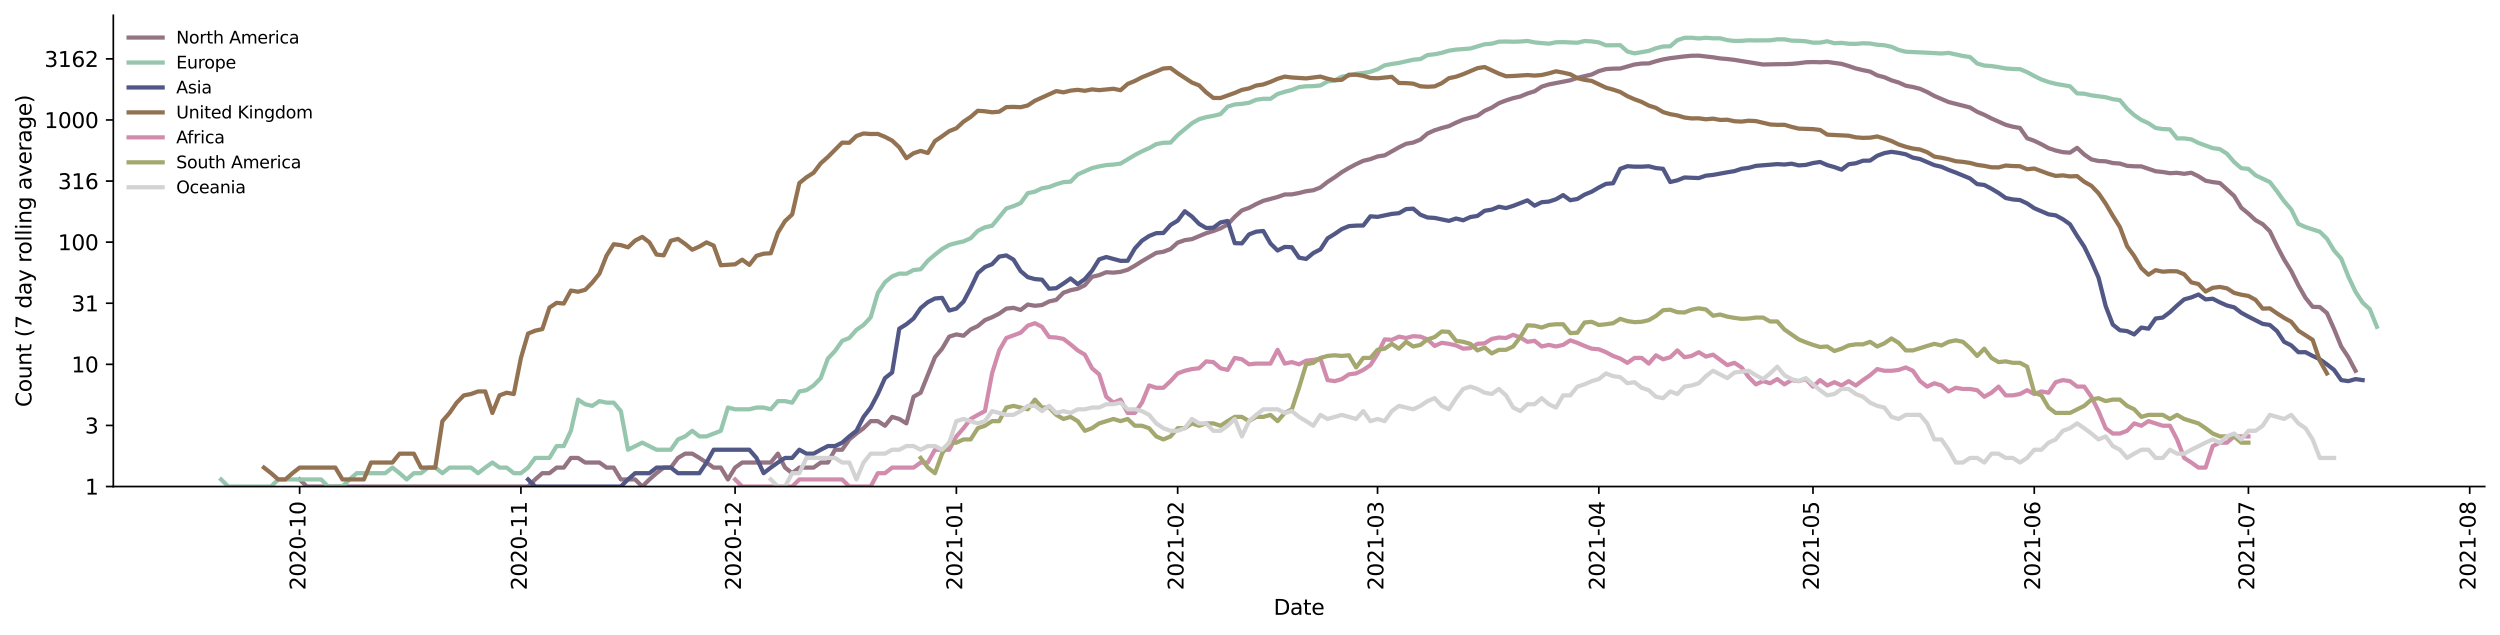 <?xml version="1.0" encoding="utf-8" standalone="no"?>
<!DOCTYPE svg PUBLIC "-//W3C//DTD SVG 1.1//EN"
  "http://www.w3.org/Graphics/SVG/1.1/DTD/svg11.dtd">
<svg height="298.621pt" version="1.1" viewBox="0 0 1176.528 298.621" width="1176.528pt" xmlns="http://www.w3.org/2000/svg" xmlns:xlink="http://www.w3.org/1999/xlink">
 <defs>
  <style type="text/css">*{stroke-linecap:butt;stroke-linejoin:round;}</style>
 </defs>
 <g id="figure_1">
  <g id="patch_1">
   <path d="M 0 298.621 
L 1176.528 298.621 
L 1176.528 0 
L 0 0 
z
" style="fill:#ffffff;"/>
  </g>
  <g id="axes_1">
   <g id="patch_2">
    <path d="M 53.328 228.96 
L 1169.328 228.96 
L 1169.328 7.2 
L 53.328 7.2 
z
" style="fill:#ffffff;"/>
   </g>
   <g id="matplotlib.axis_1">
    <g id="xtick_1">
     <g id="line2d_1">
      <defs>
       <path d="M 0 0 
L 0 3.5 
" id="m194eb58d47" style="stroke:#000000;stroke-width:0.8;"/>
      </defs>
      <g>
       <use style="stroke:#000000;stroke-width:0.8;" x="141.009" xlink:href="#m194eb58d47" y="228.96"/>
      </g>
     </g>
     <g id="text_1">
      <!-- 2020-10 -->
      <g transform="translate(143.768 277.743)rotate(-90)scale(0.1 -0.1)">
       <defs>
        <path d="M 1228 531 
L 3431 531 
L 3431 0 
L 469 0 
L 469 531 
Q 828 903 1448 1529 
Q 2069 2156 2228 2338 
Q 2531 2678 2651 2914 
Q 2772 3150 2772 3378 
Q 2772 3750 2511 3984 
Q 2250 4219 1831 4219 
Q 1534 4219 1204 4116 
Q 875 4013 500 3803 
L 500 4441 
Q 881 4594 1212 4672 
Q 1544 4750 1819 4750 
Q 2544 4750 2975 4387 
Q 3406 4025 3406 3419 
Q 3406 3131 3298 2873 
Q 3191 2616 2906 2266 
Q 2828 2175 2409 1742 
Q 1991 1309 1228 531 
z
" id="DejaVuSans-32" transform="scale(0.016)"/>
        <path d="M 2034 4250 
Q 1547 4250 1301 3770 
Q 1056 3291 1056 2328 
Q 1056 1369 1301 889 
Q 1547 409 2034 409 
Q 2525 409 2770 889 
Q 3016 1369 3016 2328 
Q 3016 3291 2770 3770 
Q 2525 4250 2034 4250 
z
M 2034 4750 
Q 2819 4750 3233 4129 
Q 3647 3509 3647 2328 
Q 3647 1150 3233 529 
Q 2819 -91 2034 -91 
Q 1250 -91 836 529 
Q 422 1150 422 2328 
Q 422 3509 836 4129 
Q 1250 4750 2034 4750 
z
" id="DejaVuSans-30" transform="scale(0.016)"/>
        <path d="M 313 2009 
L 1997 2009 
L 1997 1497 
L 313 1497 
L 313 2009 
z
" id="DejaVuSans-2d" transform="scale(0.016)"/>
        <path d="M 794 531 
L 1825 531 
L 1825 4091 
L 703 3866 
L 703 4441 
L 1819 4666 
L 2450 4666 
L 2450 531 
L 3481 531 
L 3481 0 
L 794 0 
L 794 531 
z
" id="DejaVuSans-31" transform="scale(0.016)"/>
       </defs>
       <use xlink:href="#DejaVuSans-32"/>
       <use x="63.623" xlink:href="#DejaVuSans-30"/>
       <use x="127.246" xlink:href="#DejaVuSans-32"/>
       <use x="190.869" xlink:href="#DejaVuSans-30"/>
       <use x="254.492" xlink:href="#DejaVuSans-2d"/>
       <use x="290.576" xlink:href="#DejaVuSans-31"/>
       <use x="354.199" xlink:href="#DejaVuSans-30"/>
      </g>
     </g>
    </g>
    <g id="xtick_2">
     <g id="line2d_2">
      <g>
       <use style="stroke:#000000;stroke-width:0.8;" x="245.151" xlink:href="#m194eb58d47" y="228.96"/>
      </g>
     </g>
     <g id="text_2">
      <!-- 2020-11 -->
      <g transform="translate(247.91 277.743)rotate(-90)scale(0.1 -0.1)">
       <use xlink:href="#DejaVuSans-32"/>
       <use x="63.623" xlink:href="#DejaVuSans-30"/>
       <use x="127.246" xlink:href="#DejaVuSans-32"/>
       <use x="190.869" xlink:href="#DejaVuSans-30"/>
       <use x="254.492" xlink:href="#DejaVuSans-2d"/>
       <use x="290.576" xlink:href="#DejaVuSans-31"/>
       <use x="354.199" xlink:href="#DejaVuSans-31"/>
      </g>
     </g>
    </g>
    <g id="xtick_3">
     <g id="line2d_3">
      <g>
       <use style="stroke:#000000;stroke-width:0.8;" x="345.934" xlink:href="#m194eb58d47" y="228.96"/>
      </g>
     </g>
     <g id="text_3">
      <!-- 2020-12 -->
      <g transform="translate(348.693 277.743)rotate(-90)scale(0.1 -0.1)">
       <use xlink:href="#DejaVuSans-32"/>
       <use x="63.623" xlink:href="#DejaVuSans-30"/>
       <use x="127.246" xlink:href="#DejaVuSans-32"/>
       <use x="190.869" xlink:href="#DejaVuSans-30"/>
       <use x="254.492" xlink:href="#DejaVuSans-2d"/>
       <use x="290.576" xlink:href="#DejaVuSans-31"/>
       <use x="354.199" xlink:href="#DejaVuSans-32"/>
      </g>
     </g>
    </g>
    <g id="xtick_4">
     <g id="line2d_4">
      <g>
       <use style="stroke:#000000;stroke-width:0.8;" x="450.076" xlink:href="#m194eb58d47" y="228.96"/>
      </g>
     </g>
     <g id="text_4">
      <!-- 2021-01 -->
      <g transform="translate(452.835 277.743)rotate(-90)scale(0.1 -0.1)">
       <use xlink:href="#DejaVuSans-32"/>
       <use x="63.623" xlink:href="#DejaVuSans-30"/>
       <use x="127.246" xlink:href="#DejaVuSans-32"/>
       <use x="190.869" xlink:href="#DejaVuSans-31"/>
       <use x="254.492" xlink:href="#DejaVuSans-2d"/>
       <use x="290.576" xlink:href="#DejaVuSans-30"/>
       <use x="354.199" xlink:href="#DejaVuSans-31"/>
      </g>
     </g>
    </g>
    <g id="xtick_5">
     <g id="line2d_5">
      <g>
       <use style="stroke:#000000;stroke-width:0.8;" x="554.218" xlink:href="#m194eb58d47" y="228.96"/>
      </g>
     </g>
     <g id="text_5">
      <!-- 2021-02 -->
      <g transform="translate(556.977 277.743)rotate(-90)scale(0.1 -0.1)">
       <use xlink:href="#DejaVuSans-32"/>
       <use x="63.623" xlink:href="#DejaVuSans-30"/>
       <use x="127.246" xlink:href="#DejaVuSans-32"/>
       <use x="190.869" xlink:href="#DejaVuSans-31"/>
       <use x="254.492" xlink:href="#DejaVuSans-2d"/>
       <use x="290.576" xlink:href="#DejaVuSans-30"/>
       <use x="354.199" xlink:href="#DejaVuSans-32"/>
      </g>
     </g>
    </g>
    <g id="xtick_6">
     <g id="line2d_6">
      <g>
       <use style="stroke:#000000;stroke-width:0.8;" x="648.282" xlink:href="#m194eb58d47" y="228.96"/>
      </g>
     </g>
     <g id="text_6">
      <!-- 2021-03 -->
      <g transform="translate(651.041 277.743)rotate(-90)scale(0.1 -0.1)">
       <defs>
        <path d="M 2597 2516 
Q 3050 2419 3304 2112 
Q 3559 1806 3559 1356 
Q 3559 666 3084 287 
Q 2609 -91 1734 -91 
Q 1441 -91 1130 -33 
Q 819 25 488 141 
L 488 750 
Q 750 597 1062 519 
Q 1375 441 1716 441 
Q 2309 441 2620 675 
Q 2931 909 2931 1356 
Q 2931 1769 2642 2001 
Q 2353 2234 1838 2234 
L 1294 2234 
L 1294 2753 
L 1863 2753 
Q 2328 2753 2575 2939 
Q 2822 3125 2822 3475 
Q 2822 3834 2567 4026 
Q 2313 4219 1838 4219 
Q 1578 4219 1281 4162 
Q 984 4106 628 3988 
L 628 4550 
Q 988 4650 1302 4700 
Q 1616 4750 1894 4750 
Q 2613 4750 3031 4423 
Q 3450 4097 3450 3541 
Q 3450 3153 3228 2886 
Q 3006 2619 2597 2516 
z
" id="DejaVuSans-33" transform="scale(0.016)"/>
       </defs>
       <use xlink:href="#DejaVuSans-32"/>
       <use x="63.623" xlink:href="#DejaVuSans-30"/>
       <use x="127.246" xlink:href="#DejaVuSans-32"/>
       <use x="190.869" xlink:href="#DejaVuSans-31"/>
       <use x="254.492" xlink:href="#DejaVuSans-2d"/>
       <use x="290.576" xlink:href="#DejaVuSans-30"/>
       <use x="354.199" xlink:href="#DejaVuSans-33"/>
      </g>
     </g>
    </g>
    <g id="xtick_7">
     <g id="line2d_7">
      <g>
       <use style="stroke:#000000;stroke-width:0.8;" x="752.424" xlink:href="#m194eb58d47" y="228.96"/>
      </g>
     </g>
     <g id="text_7">
      <!-- 2021-04 -->
      <g transform="translate(755.183 277.743)rotate(-90)scale(0.1 -0.1)">
       <defs>
        <path d="M 2419 4116 
L 825 1625 
L 2419 1625 
L 2419 4116 
z
M 2253 4666 
L 3047 4666 
L 3047 1625 
L 3713 1625 
L 3713 1100 
L 3047 1100 
L 3047 0 
L 2419 0 
L 2419 1100 
L 313 1100 
L 313 1709 
L 2253 4666 
z
" id="DejaVuSans-34" transform="scale(0.016)"/>
       </defs>
       <use xlink:href="#DejaVuSans-32"/>
       <use x="63.623" xlink:href="#DejaVuSans-30"/>
       <use x="127.246" xlink:href="#DejaVuSans-32"/>
       <use x="190.869" xlink:href="#DejaVuSans-31"/>
       <use x="254.492" xlink:href="#DejaVuSans-2d"/>
       <use x="290.576" xlink:href="#DejaVuSans-30"/>
       <use x="354.199" xlink:href="#DejaVuSans-34"/>
      </g>
     </g>
    </g>
    <g id="xtick_8">
     <g id="line2d_8">
      <g>
       <use style="stroke:#000000;stroke-width:0.8;" x="853.207" xlink:href="#m194eb58d47" y="228.96"/>
      </g>
     </g>
     <g id="text_8">
      <!-- 2021-05 -->
      <g transform="translate(855.966 277.743)rotate(-90)scale(0.1 -0.1)">
       <defs>
        <path d="M 691 4666 
L 3169 4666 
L 3169 4134 
L 1269 4134 
L 1269 2991 
Q 1406 3038 1543 3061 
Q 1681 3084 1819 3084 
Q 2600 3084 3056 2656 
Q 3513 2228 3513 1497 
Q 3513 744 3044 326 
Q 2575 -91 1722 -91 
Q 1428 -91 1123 -41 
Q 819 9 494 109 
L 494 744 
Q 775 591 1075 516 
Q 1375 441 1709 441 
Q 2250 441 2565 725 
Q 2881 1009 2881 1497 
Q 2881 1984 2565 2268 
Q 2250 2553 1709 2553 
Q 1456 2553 1204 2497 
Q 953 2441 691 2322 
L 691 4666 
z
" id="DejaVuSans-35" transform="scale(0.016)"/>
       </defs>
       <use xlink:href="#DejaVuSans-32"/>
       <use x="63.623" xlink:href="#DejaVuSans-30"/>
       <use x="127.246" xlink:href="#DejaVuSans-32"/>
       <use x="190.869" xlink:href="#DejaVuSans-31"/>
       <use x="254.492" xlink:href="#DejaVuSans-2d"/>
       <use x="290.576" xlink:href="#DejaVuSans-30"/>
       <use x="354.199" xlink:href="#DejaVuSans-35"/>
      </g>
     </g>
    </g>
    <g id="xtick_9">
     <g id="line2d_9">
      <g>
       <use style="stroke:#000000;stroke-width:0.8;" x="957.349" xlink:href="#m194eb58d47" y="228.96"/>
      </g>
     </g>
     <g id="text_9">
      <!-- 2021-06 -->
      <g transform="translate(960.108 277.743)rotate(-90)scale(0.1 -0.1)">
       <defs>
        <path d="M 2113 2584 
Q 1688 2584 1439 2293 
Q 1191 2003 1191 1497 
Q 1191 994 1439 701 
Q 1688 409 2113 409 
Q 2538 409 2786 701 
Q 3034 994 3034 1497 
Q 3034 2003 2786 2293 
Q 2538 2584 2113 2584 
z
M 3366 4563 
L 3366 3988 
Q 3128 4100 2886 4159 
Q 2644 4219 2406 4219 
Q 1781 4219 1451 3797 
Q 1122 3375 1075 2522 
Q 1259 2794 1537 2939 
Q 1816 3084 2150 3084 
Q 2853 3084 3261 2657 
Q 3669 2231 3669 1497 
Q 3669 778 3244 343 
Q 2819 -91 2113 -91 
Q 1303 -91 875 529 
Q 447 1150 447 2328 
Q 447 3434 972 4092 
Q 1497 4750 2381 4750 
Q 2619 4750 2861 4703 
Q 3103 4656 3366 4563 
z
" id="DejaVuSans-36" transform="scale(0.016)"/>
       </defs>
       <use xlink:href="#DejaVuSans-32"/>
       <use x="63.623" xlink:href="#DejaVuSans-30"/>
       <use x="127.246" xlink:href="#DejaVuSans-32"/>
       <use x="190.869" xlink:href="#DejaVuSans-31"/>
       <use x="254.492" xlink:href="#DejaVuSans-2d"/>
       <use x="290.576" xlink:href="#DejaVuSans-30"/>
       <use x="354.199" xlink:href="#DejaVuSans-36"/>
      </g>
     </g>
    </g>
    <g id="xtick_10">
     <g id="line2d_10">
      <g>
       <use style="stroke:#000000;stroke-width:0.8;" x="1058.131" xlink:href="#m194eb58d47" y="228.96"/>
      </g>
     </g>
     <g id="text_10">
      <!-- 2021-07 -->
      <g transform="translate(1060.891 277.743)rotate(-90)scale(0.1 -0.1)">
       <defs>
        <path d="M 525 4666 
L 3525 4666 
L 3525 4397 
L 1831 0 
L 1172 0 
L 2766 4134 
L 525 4134 
L 525 4666 
z
" id="DejaVuSans-37" transform="scale(0.016)"/>
       </defs>
       <use xlink:href="#DejaVuSans-32"/>
       <use x="63.623" xlink:href="#DejaVuSans-30"/>
       <use x="127.246" xlink:href="#DejaVuSans-32"/>
       <use x="190.869" xlink:href="#DejaVuSans-31"/>
       <use x="254.492" xlink:href="#DejaVuSans-2d"/>
       <use x="290.576" xlink:href="#DejaVuSans-30"/>
       <use x="354.199" xlink:href="#DejaVuSans-37"/>
      </g>
     </g>
    </g>
    <g id="xtick_11">
     <g id="line2d_11">
      <g>
       <use style="stroke:#000000;stroke-width:0.8;" x="1162.273" xlink:href="#m194eb58d47" y="228.96"/>
      </g>
     </g>
     <g id="text_11">
      <!-- 2021-08 -->
      <g transform="translate(1165.033 277.743)rotate(-90)scale(0.1 -0.1)">
       <defs>
        <path d="M 2034 2216 
Q 1584 2216 1326 1975 
Q 1069 1734 1069 1313 
Q 1069 891 1326 650 
Q 1584 409 2034 409 
Q 2484 409 2743 651 
Q 3003 894 3003 1313 
Q 3003 1734 2745 1975 
Q 2488 2216 2034 2216 
z
M 1403 2484 
Q 997 2584 770 2862 
Q 544 3141 544 3541 
Q 544 4100 942 4425 
Q 1341 4750 2034 4750 
Q 2731 4750 3128 4425 
Q 3525 4100 3525 3541 
Q 3525 3141 3298 2862 
Q 3072 2584 2669 2484 
Q 3125 2378 3379 2068 
Q 3634 1759 3634 1313 
Q 3634 634 3220 271 
Q 2806 -91 2034 -91 
Q 1263 -91 848 271 
Q 434 634 434 1313 
Q 434 1759 690 2068 
Q 947 2378 1403 2484 
z
M 1172 3481 
Q 1172 3119 1398 2916 
Q 1625 2713 2034 2713 
Q 2441 2713 2670 2916 
Q 2900 3119 2900 3481 
Q 2900 3844 2670 4047 
Q 2441 4250 2034 4250 
Q 1625 4250 1398 4047 
Q 1172 3844 1172 3481 
z
" id="DejaVuSans-38" transform="scale(0.016)"/>
       </defs>
       <use xlink:href="#DejaVuSans-32"/>
       <use x="63.623" xlink:href="#DejaVuSans-30"/>
       <use x="127.246" xlink:href="#DejaVuSans-32"/>
       <use x="190.869" xlink:href="#DejaVuSans-31"/>
       <use x="254.492" xlink:href="#DejaVuSans-2d"/>
       <use x="290.576" xlink:href="#DejaVuSans-30"/>
       <use x="354.199" xlink:href="#DejaVuSans-38"/>
      </g>
     </g>
    </g>
    <g id="text_12">
     <!-- Date -->
     <g transform="translate(599.377 289.341)scale(0.1 -0.1)">
      <defs>
       <path d="M 1259 4147 
L 1259 519 
L 2022 519 
Q 2988 519 3436 956 
Q 3884 1394 3884 2338 
Q 3884 3275 3436 3711 
Q 2988 4147 2022 4147 
L 1259 4147 
z
M 628 4666 
L 1925 4666 
Q 3281 4666 3915 4102 
Q 4550 3538 4550 2338 
Q 4550 1131 3912 565 
Q 3275 0 1925 0 
L 628 0 
L 628 4666 
z
" id="DejaVuSans-44" transform="scale(0.016)"/>
       <path d="M 2194 1759 
Q 1497 1759 1228 1600 
Q 959 1441 959 1056 
Q 959 750 1161 570 
Q 1363 391 1709 391 
Q 2188 391 2477 730 
Q 2766 1069 2766 1631 
L 2766 1759 
L 2194 1759 
z
M 3341 1997 
L 3341 0 
L 2766 0 
L 2766 531 
Q 2569 213 2275 61 
Q 1981 -91 1556 -91 
Q 1019 -91 701 211 
Q 384 513 384 1019 
Q 384 1609 779 1909 
Q 1175 2209 1959 2209 
L 2766 2209 
L 2766 2266 
Q 2766 2663 2505 2880 
Q 2244 3097 1772 3097 
Q 1472 3097 1187 3025 
Q 903 2953 641 2809 
L 641 3341 
Q 956 3463 1253 3523 
Q 1550 3584 1831 3584 
Q 2591 3584 2966 3190 
Q 3341 2797 3341 1997 
z
" id="DejaVuSans-61" transform="scale(0.016)"/>
       <path d="M 1172 4494 
L 1172 3500 
L 2356 3500 
L 2356 3053 
L 1172 3053 
L 1172 1153 
Q 1172 725 1289 603 
Q 1406 481 1766 481 
L 2356 481 
L 2356 0 
L 1766 0 
Q 1100 0 847 248 
Q 594 497 594 1153 
L 594 3053 
L 172 3053 
L 172 3500 
L 594 3500 
L 594 4494 
L 1172 4494 
z
" id="DejaVuSans-74" transform="scale(0.016)"/>
       <path d="M 3597 1894 
L 3597 1613 
L 953 1613 
Q 991 1019 1311 708 
Q 1631 397 2203 397 
Q 2534 397 2845 478 
Q 3156 559 3463 722 
L 3463 178 
Q 3153 47 2828 -22 
Q 2503 -91 2169 -91 
Q 1331 -91 842 396 
Q 353 884 353 1716 
Q 353 2575 817 3079 
Q 1281 3584 2069 3584 
Q 2775 3584 3186 3129 
Q 3597 2675 3597 1894 
z
M 3022 2063 
Q 3016 2534 2758 2815 
Q 2500 3097 2075 3097 
Q 1594 3097 1305 2825 
Q 1016 2553 972 2059 
L 3022 2063 
z
" id="DejaVuSans-65" transform="scale(0.016)"/>
      </defs>
      <use xlink:href="#DejaVuSans-44"/>
      <use x="77.002" xlink:href="#DejaVuSans-61"/>
      <use x="138.281" xlink:href="#DejaVuSans-74"/>
      <use x="177.49" xlink:href="#DejaVuSans-65"/>
     </g>
    </g>
   </g>
   <g id="matplotlib.axis_2">
    <g id="ytick_1">
     <g id="line2d_12">
      <defs>
       <path d="M 0 0 
L -3.5 0 
" id="md0428fcc04" style="stroke:#000000;stroke-width:0.8;"/>
      </defs>
      <g>
       <use style="stroke:#000000;stroke-width:0.8;" x="53.328" xlink:href="#md0428fcc04" y="228.96"/>
      </g>
     </g>
     <g id="text_13">
      <!-- 1 -->
      <g transform="translate(39.966 232.759)scale(0.1 -0.1)">
       <use xlink:href="#DejaVuSans-31"/>
      </g>
     </g>
    </g>
    <g id="ytick_2">
     <g id="line2d_13">
      <g>
       <use style="stroke:#000000;stroke-width:0.8;" x="53.328" xlink:href="#md0428fcc04" y="200.21"/>
      </g>
     </g>
     <g id="text_14">
      <!-- 3 -->
      <g transform="translate(39.966 204.009)scale(0.1 -0.1)">
       <use xlink:href="#DejaVuSans-33"/>
      </g>
     </g>
    </g>
    <g id="ytick_3">
     <g id="line2d_14">
      <g>
       <use style="stroke:#000000;stroke-width:0.8;" x="53.328" xlink:href="#md0428fcc04" y="171.459"/>
      </g>
     </g>
     <g id="text_15">
      <!-- 10 -->
      <g transform="translate(33.603 175.258)scale(0.1 -0.1)">
       <use xlink:href="#DejaVuSans-31"/>
       <use x="63.623" xlink:href="#DejaVuSans-30"/>
      </g>
     </g>
    </g>
    <g id="ytick_4">
     <g id="line2d_15">
      <g>
       <use style="stroke:#000000;stroke-width:0.8;" x="53.328" xlink:href="#md0428fcc04" y="142.709"/>
      </g>
     </g>
     <g id="text_16">
      <!-- 31 -->
      <g transform="translate(33.603 146.508)scale(0.1 -0.1)">
       <use xlink:href="#DejaVuSans-33"/>
       <use x="63.623" xlink:href="#DejaVuSans-31"/>
      </g>
     </g>
    </g>
    <g id="ytick_5">
     <g id="line2d_16">
      <g>
       <use style="stroke:#000000;stroke-width:0.8;" x="53.328" xlink:href="#md0428fcc04" y="113.958"/>
      </g>
     </g>
     <g id="text_17">
      <!-- 100 -->
      <g transform="translate(27.241 117.757)scale(0.1 -0.1)">
       <use xlink:href="#DejaVuSans-31"/>
       <use x="63.623" xlink:href="#DejaVuSans-30"/>
       <use x="127.246" xlink:href="#DejaVuSans-30"/>
      </g>
     </g>
    </g>
    <g id="ytick_6">
     <g id="line2d_17">
      <g>
       <use style="stroke:#000000;stroke-width:0.8;" x="53.328" xlink:href="#md0428fcc04" y="85.208"/>
      </g>
     </g>
     <g id="text_18">
      <!-- 316 -->
      <g transform="translate(27.241 89.007)scale(0.1 -0.1)">
       <use xlink:href="#DejaVuSans-33"/>
       <use x="63.623" xlink:href="#DejaVuSans-31"/>
       <use x="127.246" xlink:href="#DejaVuSans-36"/>
      </g>
     </g>
    </g>
    <g id="ytick_7">
     <g id="line2d_18">
      <g>
       <use style="stroke:#000000;stroke-width:0.8;" x="53.328" xlink:href="#md0428fcc04" y="56.457"/>
      </g>
     </g>
     <g id="text_19">
      <!-- 1000 -->
      <g transform="translate(20.878 60.256)scale(0.1 -0.1)">
       <use xlink:href="#DejaVuSans-31"/>
       <use x="63.623" xlink:href="#DejaVuSans-30"/>
       <use x="127.246" xlink:href="#DejaVuSans-30"/>
       <use x="190.869" xlink:href="#DejaVuSans-30"/>
      </g>
     </g>
    </g>
    <g id="ytick_8">
     <g id="line2d_19">
      <g>
       <use style="stroke:#000000;stroke-width:0.8;" x="53.328" xlink:href="#md0428fcc04" y="27.707"/>
      </g>
     </g>
     <g id="text_20">
      <!-- 3162 -->
      <g transform="translate(20.878 31.506)scale(0.1 -0.1)">
       <use xlink:href="#DejaVuSans-33"/>
       <use x="63.623" xlink:href="#DejaVuSans-31"/>
       <use x="127.246" xlink:href="#DejaVuSans-36"/>
       <use x="190.869" xlink:href="#DejaVuSans-32"/>
      </g>
     </g>
    </g>
    <g id="text_21">
     <!-- Count (7 day rolling average) -->
     <g transform="translate(14.798 191.548)rotate(-90)scale(0.1 -0.1)">
      <defs>
       <path d="M 4122 4306 
L 4122 3641 
Q 3803 3938 3442 4084 
Q 3081 4231 2675 4231 
Q 1875 4231 1450 3742 
Q 1025 3253 1025 2328 
Q 1025 1406 1450 917 
Q 1875 428 2675 428 
Q 3081 428 3442 575 
Q 3803 722 4122 1019 
L 4122 359 
Q 3791 134 3420 21 
Q 3050 -91 2638 -91 
Q 1578 -91 968 557 
Q 359 1206 359 2328 
Q 359 3453 968 4101 
Q 1578 4750 2638 4750 
Q 3056 4750 3426 4639 
Q 3797 4528 4122 4306 
z
" id="DejaVuSans-43" transform="scale(0.016)"/>
       <path d="M 1959 3097 
Q 1497 3097 1228 2736 
Q 959 2375 959 1747 
Q 959 1119 1226 758 
Q 1494 397 1959 397 
Q 2419 397 2687 759 
Q 2956 1122 2956 1747 
Q 2956 2369 2687 2733 
Q 2419 3097 1959 3097 
z
M 1959 3584 
Q 2709 3584 3137 3096 
Q 3566 2609 3566 1747 
Q 3566 888 3137 398 
Q 2709 -91 1959 -91 
Q 1206 -91 779 398 
Q 353 888 353 1747 
Q 353 2609 779 3096 
Q 1206 3584 1959 3584 
z
" id="DejaVuSans-6f" transform="scale(0.016)"/>
       <path d="M 544 1381 
L 544 3500 
L 1119 3500 
L 1119 1403 
Q 1119 906 1312 657 
Q 1506 409 1894 409 
Q 2359 409 2629 706 
Q 2900 1003 2900 1516 
L 2900 3500 
L 3475 3500 
L 3475 0 
L 2900 0 
L 2900 538 
Q 2691 219 2414 64 
Q 2138 -91 1772 -91 
Q 1169 -91 856 284 
Q 544 659 544 1381 
z
M 1991 3584 
L 1991 3584 
z
" id="DejaVuSans-75" transform="scale(0.016)"/>
       <path d="M 3513 2113 
L 3513 0 
L 2938 0 
L 2938 2094 
Q 2938 2591 2744 2837 
Q 2550 3084 2163 3084 
Q 1697 3084 1428 2787 
Q 1159 2491 1159 1978 
L 1159 0 
L 581 0 
L 581 3500 
L 1159 3500 
L 1159 2956 
Q 1366 3272 1645 3428 
Q 1925 3584 2291 3584 
Q 2894 3584 3203 3211 
Q 3513 2838 3513 2113 
z
" id="DejaVuSans-6e" transform="scale(0.016)"/>
       <path id="DejaVuSans-20" transform="scale(0.016)"/>
       <path d="M 1984 4856 
Q 1566 4138 1362 3434 
Q 1159 2731 1159 2009 
Q 1159 1288 1364 580 
Q 1569 -128 1984 -844 
L 1484 -844 
Q 1016 -109 783 600 
Q 550 1309 550 2009 
Q 550 2706 781 3412 
Q 1013 4119 1484 4856 
L 1984 4856 
z
" id="DejaVuSans-28" transform="scale(0.016)"/>
       <path d="M 2906 2969 
L 2906 4863 
L 3481 4863 
L 3481 0 
L 2906 0 
L 2906 525 
Q 2725 213 2448 61 
Q 2172 -91 1784 -91 
Q 1150 -91 751 415 
Q 353 922 353 1747 
Q 353 2572 751 3078 
Q 1150 3584 1784 3584 
Q 2172 3584 2448 3432 
Q 2725 3281 2906 2969 
z
M 947 1747 
Q 947 1113 1208 752 
Q 1469 391 1925 391 
Q 2381 391 2643 752 
Q 2906 1113 2906 1747 
Q 2906 2381 2643 2742 
Q 2381 3103 1925 3103 
Q 1469 3103 1208 2742 
Q 947 2381 947 1747 
z
" id="DejaVuSans-64" transform="scale(0.016)"/>
       <path d="M 2059 -325 
Q 1816 -950 1584 -1140 
Q 1353 -1331 966 -1331 
L 506 -1331 
L 506 -850 
L 844 -850 
Q 1081 -850 1212 -737 
Q 1344 -625 1503 -206 
L 1606 56 
L 191 3500 
L 800 3500 
L 1894 763 
L 2988 3500 
L 3597 3500 
L 2059 -325 
z
" id="DejaVuSans-79" transform="scale(0.016)"/>
       <path d="M 2631 2963 
Q 2534 3019 2420 3045 
Q 2306 3072 2169 3072 
Q 1681 3072 1420 2755 
Q 1159 2438 1159 1844 
L 1159 0 
L 581 0 
L 581 3500 
L 1159 3500 
L 1159 2956 
Q 1341 3275 1631 3429 
Q 1922 3584 2338 3584 
Q 2397 3584 2469 3576 
Q 2541 3569 2628 3553 
L 2631 2963 
z
" id="DejaVuSans-72" transform="scale(0.016)"/>
       <path d="M 603 4863 
L 1178 4863 
L 1178 0 
L 603 0 
L 603 4863 
z
" id="DejaVuSans-6c" transform="scale(0.016)"/>
       <path d="M 603 3500 
L 1178 3500 
L 1178 0 
L 603 0 
L 603 3500 
z
M 603 4863 
L 1178 4863 
L 1178 4134 
L 603 4134 
L 603 4863 
z
" id="DejaVuSans-69" transform="scale(0.016)"/>
       <path d="M 2906 1791 
Q 2906 2416 2648 2759 
Q 2391 3103 1925 3103 
Q 1463 3103 1205 2759 
Q 947 2416 947 1791 
Q 947 1169 1205 825 
Q 1463 481 1925 481 
Q 2391 481 2648 825 
Q 2906 1169 2906 1791 
z
M 3481 434 
Q 3481 -459 3084 -895 
Q 2688 -1331 1869 -1331 
Q 1566 -1331 1297 -1286 
Q 1028 -1241 775 -1147 
L 775 -588 
Q 1028 -725 1275 -790 
Q 1522 -856 1778 -856 
Q 2344 -856 2625 -561 
Q 2906 -266 2906 331 
L 2906 616 
Q 2728 306 2450 153 
Q 2172 0 1784 0 
Q 1141 0 747 490 
Q 353 981 353 1791 
Q 353 2603 747 3093 
Q 1141 3584 1784 3584 
Q 2172 3584 2450 3431 
Q 2728 3278 2906 2969 
L 2906 3500 
L 3481 3500 
L 3481 434 
z
" id="DejaVuSans-67" transform="scale(0.016)"/>
       <path d="M 191 3500 
L 800 3500 
L 1894 563 
L 2988 3500 
L 3597 3500 
L 2284 0 
L 1503 0 
L 191 3500 
z
" id="DejaVuSans-76" transform="scale(0.016)"/>
       <path d="M 513 4856 
L 1013 4856 
Q 1481 4119 1714 3412 
Q 1947 2706 1947 2009 
Q 1947 1309 1714 600 
Q 1481 -109 1013 -844 
L 513 -844 
Q 928 -128 1133 580 
Q 1338 1288 1338 2009 
Q 1338 2731 1133 3434 
Q 928 4138 513 4856 
z
" id="DejaVuSans-29" transform="scale(0.016)"/>
      </defs>
      <use xlink:href="#DejaVuSans-43"/>
      <use x="69.824" xlink:href="#DejaVuSans-6f"/>
      <use x="131.006" xlink:href="#DejaVuSans-75"/>
      <use x="194.385" xlink:href="#DejaVuSans-6e"/>
      <use x="257.764" xlink:href="#DejaVuSans-74"/>
      <use x="296.973" xlink:href="#DejaVuSans-20"/>
      <use x="328.76" xlink:href="#DejaVuSans-28"/>
      <use x="367.773" xlink:href="#DejaVuSans-37"/>
      <use x="431.396" xlink:href="#DejaVuSans-20"/>
      <use x="463.184" xlink:href="#DejaVuSans-64"/>
      <use x="526.66" xlink:href="#DejaVuSans-61"/>
      <use x="587.939" xlink:href="#DejaVuSans-79"/>
      <use x="647.119" xlink:href="#DejaVuSans-20"/>
      <use x="678.906" xlink:href="#DejaVuSans-72"/>
      <use x="717.77" xlink:href="#DejaVuSans-6f"/>
      <use x="778.951" xlink:href="#DejaVuSans-6c"/>
      <use x="806.734" xlink:href="#DejaVuSans-6c"/>
      <use x="834.518" xlink:href="#DejaVuSans-69"/>
      <use x="862.301" xlink:href="#DejaVuSans-6e"/>
      <use x="925.68" xlink:href="#DejaVuSans-67"/>
      <use x="989.156" xlink:href="#DejaVuSans-20"/>
      <use x="1020.943" xlink:href="#DejaVuSans-61"/>
      <use x="1082.223" xlink:href="#DejaVuSans-76"/>
      <use x="1141.402" xlink:href="#DejaVuSans-65"/>
      <use x="1202.926" xlink:href="#DejaVuSans-72"/>
      <use x="1244.039" xlink:href="#DejaVuSans-61"/>
      <use x="1305.318" xlink:href="#DejaVuSans-67"/>
      <use x="1368.795" xlink:href="#DejaVuSans-65"/>
      <use x="1430.318" xlink:href="#DejaVuSans-29"/>
     </g>
    </g>
   </g>
   <g id="line2d_20">
    <path clip-path="url(#pc3293e4833)" d="M 141.009 225.625 
L 144.368 228.96 
L 248.511 228.96 
L 251.87 225.625 
L 255.229 222.684 
L 258.589 222.684 
L 261.948 220.053 
L 265.308 220.053 
L 268.667 215.5 
L 272.026 215.5 
L 275.386 217.673 
L 282.105 217.673 
L 285.464 220.053 
L 288.824 220.053 
L 292.183 225.625 
L 298.902 225.625 
L 302.261 228.96 
L 305.621 225.625 
L 308.98 222.684 
L 312.34 220.053 
L 315.699 220.053 
L 319.058 215.5 
L 322.418 213.501 
L 325.777 213.501 
L 329.137 215.5 
L 332.496 217.673 
L 335.856 220.053 
L 339.215 220.053 
L 342.574 225.625 
L 345.934 220.053 
L 349.293 217.673 
L 362.731 217.673 
L 366.09 213.501 
L 369.45 220.053 
L 372.809 222.684 
L 376.169 220.053 
L 382.887 220.053 
L 386.247 217.673 
L 389.606 217.673 
L 392.966 211.65 
L 396.325 211.65 
L 399.685 206.802 
L 403.044 204.024 
L 406.403 201.525 
L 409.763 198.19 
L 413.122 198.19 
L 416.482 200.363 
L 419.841 196.192 
L 423.2 197.171 
L 426.56 199.253 
L 429.919 186.715 
L 433.279 184.817 
L 439.998 168.124 
L 443.357 164.097 
L 446.716 158.419 
L 450.076 157.382 
L 453.435 157.999 
L 456.795 155.058 
L 460.154 153.446 
L 463.514 150.659 
L 466.873 149.301 
L 470.232 147.598 
L 473.592 145.242 
L 476.951 144.871 
L 480.311 145.875 
L 483.67 143.321 
L 487.03 143.905 
L 490.389 143.553 
L 493.748 141.861 
L 497.108 141.109 
L 500.467 137.748 
L 503.827 136.574 
L 507.186 135.878 
L 510.545 134.218 
L 513.905 130.288 
L 517.264 129.478 
L 520.624 128.121 
L 523.983 128.31 
L 527.343 127.933 
L 530.702 126.954 
L 534.061 125.047 
L 537.421 122.916 
L 544.14 119.001 
L 547.499 118.483 
L 550.859 117.191 
L 554.218 114.173 
L 557.577 113.013 
L 560.937 112.537 
L 567.656 109.734 
L 571.015 108.73 
L 574.374 107.461 
L 577.734 105.658 
L 581.093 102.043 
L 584.453 99.023 
L 587.812 97.817 
L 591.172 96.032 
L 594.531 94.496 
L 601.25 92.713 
L 604.609 91.522 
L 607.969 91.479 
L 611.328 90.835 
L 614.688 89.987 
L 618.047 89.54 
L 621.406 88.233 
L 624.766 85.601 
L 628.125 83.429 
L 631.485 81.008 
L 634.844 79.029 
L 638.204 77.244 
L 641.563 75.679 
L 644.922 74.89 
L 648.282 73.631 
L 651.641 73.119 
L 658.36 69.339 
L 661.719 67.674 
L 665.079 67.078 
L 668.438 65.703 
L 671.798 62.822 
L 675.157 61.304 
L 678.517 60.244 
L 681.876 59.347 
L 685.235 57.719 
L 688.595 56.308 
L 695.314 54.476 
L 698.673 52.146 
L 702.033 50.669 
L 705.392 48.559 
L 708.751 47.269 
L 712.111 46.182 
L 715.47 45.414 
L 718.83 44.006 
L 722.189 42.958 
L 725.548 40.78 
L 728.908 39.734 
L 735.627 38.441 
L 738.986 37.79 
L 742.346 36.632 
L 749.064 35.066 
L 752.424 33.466 
L 755.783 32.522 
L 759.143 32.313 
L 762.502 32.252 
L 769.221 30.351 
L 772.58 29.907 
L 775.94 29.838 
L 779.299 28.818 
L 782.659 27.955 
L 786.018 27.379 
L 792.737 26.538 
L 796.096 26.234 
L 799.456 26.193 
L 806.175 26.959 
L 809.534 27.5 
L 812.893 27.779 
L 816.253 28.184 
L 829.691 30.358 
L 836.409 30.206 
L 839.769 30.193 
L 843.128 30.065 
L 846.488 29.753 
L 849.847 29.302 
L 853.207 29.194 
L 856.566 29.307 
L 859.925 29.153 
L 866.644 30.06 
L 870.004 31.072 
L 873.363 32.208 
L 876.722 33.009 
L 880.082 33.688 
L 883.441 35.47 
L 886.801 36.343 
L 890.16 37.807 
L 893.52 38.83 
L 896.879 40.339 
L 900.238 40.948 
L 903.598 41.802 
L 906.957 43.311 
L 910.317 45.152 
L 917.036 48.014 
L 927.114 50.587 
L 930.473 52.613 
L 933.833 54.038 
L 937.192 55.747 
L 943.911 58.73 
L 947.27 59.625 
L 950.63 60.24 
L 953.989 65.07 
L 957.349 66.256 
L 960.708 67.888 
L 964.067 69.718 
L 967.427 70.828 
L 970.786 71.608 
L 974.146 71.838 
L 977.505 69.585 
L 980.865 72.705 
L 984.224 75.01 
L 987.583 75.764 
L 990.943 75.911 
L 994.302 76.733 
L 997.662 76.975 
L 1001.021 78.044 
L 1004.381 78.257 
L 1007.74 78.308 
L 1014.459 80.592 
L 1017.818 80.951 
L 1021.178 81.509 
L 1024.537 81.334 
L 1027.896 81.792 
L 1031.256 81.296 
L 1034.615 82.961 
L 1037.975 85.046 
L 1041.334 85.693 
L 1044.694 86.122 
L 1051.412 92.215 
L 1054.772 97.761 
L 1058.131 100.519 
L 1061.491 103.62 
L 1064.85 105.505 
L 1068.21 108.847 
L 1071.569 115.77 
L 1074.928 122.162 
L 1078.288 127.561 
L 1081.647 134.298 
L 1085.007 140.175 
L 1088.366 144.383 
L 1091.725 144.504 
L 1095.085 147.325 
L 1098.444 154.873 
L 1101.804 163.057 
L 1105.163 168.124 
L 1108.523 174.49 
L 1108.523 174.49 
" style="fill:none;stroke:#947383;stroke-linecap:square;stroke-width:2;"/>
   </g>
   <g id="line2d_21">
    <path clip-path="url(#pc3293e4833)" d="M 104.055 225.625 
L 107.415 228.96 
L 127.571 228.96 
L 130.931 225.625 
L 151.087 225.625 
L 154.447 228.96 
L 161.166 228.96 
L 164.525 225.625 
L 167.884 222.684 
L 181.322 222.684 
L 184.682 220.053 
L 188.041 222.684 
L 191.4 225.625 
L 194.76 222.684 
L 198.119 222.684 
L 201.479 220.053 
L 204.838 220.053 
L 208.197 222.684 
L 211.557 220.053 
L 221.635 220.053 
L 224.995 222.684 
L 228.354 220.053 
L 231.713 217.673 
L 235.073 220.053 
L 238.432 220.053 
L 241.792 222.684 
L 245.151 222.684 
L 248.511 220.053 
L 251.87 215.5 
L 258.589 215.5 
L 261.948 209.928 
L 265.308 209.928 
L 268.667 202.743 
L 272.026 188.065 
L 275.386 190.238 
L 278.745 191.006 
L 282.105 188.769 
L 285.464 189.492 
L 288.824 189.492 
L 292.183 193.465 
L 295.542 211.65 
L 302.261 208.316 
L 308.98 211.65 
L 315.699 211.65 
L 319.058 206.802 
L 322.418 205.375 
L 325.777 202.743 
L 329.137 205.375 
L 332.496 205.375 
L 339.215 202.743 
L 342.574 191.799 
L 345.934 192.618 
L 352.653 192.618 
L 356.012 191.799 
L 359.371 191.799 
L 362.731 192.618 
L 366.09 188.769 
L 369.45 188.769 
L 372.809 189.492 
L 376.169 184.216 
L 379.528 183.628 
L 382.887 181.407 
L 386.247 177.94 
L 389.606 168.757 
L 392.966 165.183 
L 396.325 160.4 
L 399.685 159.062 
L 403.044 155.243 
L 406.403 152.931 
L 409.763 149.301 
L 413.122 137.841 
L 416.482 132.813 
L 419.841 130.083 
L 423.2 128.758 
L 426.56 128.823 
L 429.919 127.074 
L 433.279 126.715 
L 436.638 122.713 
L 439.998 119.845 
L 443.357 117.191 
L 446.716 115.277 
L 450.076 114.354 
L 453.435 113.604 
L 456.795 112.135 
L 460.154 108.644 
L 463.514 106.971 
L 466.873 106.253 
L 473.592 98.118 
L 476.951 97.008 
L 480.311 95.601 
L 483.67 90.92 
L 487.03 90.207 
L 490.389 88.605 
L 493.748 88.018 
L 497.108 86.702 
L 500.467 85.716 
L 503.827 85.487 
L 507.186 82.079 
L 513.905 79.108 
L 517.264 78.3 
L 520.624 77.674 
L 523.983 77.45 
L 527.343 76.991 
L 534.061 72.959 
L 537.421 71.206 
L 540.78 69.718 
L 544.14 67.837 
L 547.499 67.187 
L 550.859 67.105 
L 554.218 63.565 
L 560.937 58.002 
L 564.296 56.082 
L 567.656 55.127 
L 571.015 54.522 
L 574.374 53.713 
L 577.734 50.195 
L 581.093 49.151 
L 584.453 48.873 
L 587.812 48.362 
L 591.172 46.946 
L 594.531 46.484 
L 597.89 46.511 
L 601.25 44.236 
L 604.609 43.198 
L 607.969 42.336 
L 611.328 41.008 
L 614.688 40.6 
L 618.047 40.54 
L 621.406 40.219 
L 624.766 38.326 
L 628.125 37.814 
L 631.485 36.078 
L 634.844 35.543 
L 638.204 34.736 
L 641.563 34.356 
L 644.922 33.78 
L 648.282 32.6 
L 651.641 30.727 
L 655.001 30.114 
L 658.36 29.613 
L 665.079 28.097 
L 668.438 27.805 
L 671.798 25.911 
L 675.157 25.541 
L 678.517 24.868 
L 681.876 23.853 
L 685.235 23.341 
L 691.954 22.832 
L 698.673 20.829 
L 702.033 20.568 
L 705.392 19.617 
L 708.751 19.535 
L 712.111 19.647 
L 715.47 19.543 
L 718.83 19.26 
L 722.189 19.953 
L 728.908 20.568 
L 732.267 19.891 
L 735.627 19.83 
L 742.346 20.11 
L 745.705 19.297 
L 749.064 19.486 
L 752.424 19.952 
L 755.783 21.323 
L 762.502 21.265 
L 765.862 24.24 
L 769.221 25.118 
L 775.94 23.953 
L 779.299 22.701 
L 782.659 21.876 
L 786.018 21.792 
L 789.377 18.905 
L 792.737 17.796 
L 796.096 17.76 
L 799.456 18.102 
L 802.815 17.771 
L 806.175 18.019 
L 809.534 18.03 
L 812.893 18.881 
L 816.253 19.276 
L 819.612 19.219 
L 822.972 18.957 
L 826.331 19.042 
L 833.05 18.973 
L 836.409 18.51 
L 839.769 18.516 
L 843.128 19.118 
L 846.488 19.203 
L 849.847 19.441 
L 853.207 20.077 
L 856.566 20.056 
L 859.925 19.421 
L 863.285 20.361 
L 866.644 20.165 
L 870.004 20.586 
L 873.363 20.658 
L 876.722 20.36 
L 880.082 20.468 
L 883.441 21.064 
L 886.801 21.296 
L 890.16 22.014 
L 893.52 23.509 
L 896.879 24.341 
L 906.957 24.8 
L 913.676 25.173 
L 917.036 24.89 
L 923.754 26.342 
L 927.114 26.84 
L 930.473 29.876 
L 933.833 30.855 
L 937.192 31.09 
L 940.551 31.582 
L 943.911 32.221 
L 947.27 32.455 
L 950.63 32.553 
L 953.989 33.946 
L 957.349 35.772 
L 960.708 37.406 
L 964.067 38.592 
L 967.427 39.456 
L 974.146 40.6 
L 977.505 43.952 
L 980.865 44.101 
L 984.224 44.868 
L 990.943 45.758 
L 994.302 46.669 
L 997.662 47.146 
L 1001.021 51.163 
L 1004.381 54.178 
L 1007.74 56.443 
L 1011.099 57.995 
L 1014.459 60.232 
L 1017.818 60.739 
L 1021.178 60.892 
L 1024.537 65.131 
L 1027.896 65.141 
L 1031.256 65.584 
L 1034.615 67.27 
L 1041.334 69.712 
L 1044.694 70.171 
L 1048.053 72.365 
L 1051.412 76.263 
L 1054.772 79.152 
L 1058.131 79.491 
L 1061.491 82.501 
L 1068.21 85.67 
L 1071.569 90.014 
L 1074.928 94.694 
L 1078.288 98.576 
L 1081.647 105.378 
L 1085.007 106.863 
L 1091.725 109.051 
L 1095.085 112.335 
L 1098.444 117.891 
L 1101.804 121.72 
L 1105.163 130.151 
L 1108.523 137.29 
L 1111.882 142.412 
L 1115.241 145.493 
L 1118.601 153.795 
L 1118.601 153.795 
" style="fill:none;stroke:#96c6ad;stroke-linecap:square;stroke-width:2;"/>
   </g>
   <g id="line2d_22">
    <path clip-path="url(#pc3293e4833)" d="M 248.511 225.625 
L 251.87 228.96 
L 292.183 228.96 
L 295.542 225.625 
L 298.902 222.684 
L 305.621 222.684 
L 308.98 220.053 
L 315.699 220.053 
L 319.058 222.684 
L 329.137 222.684 
L 332.496 217.673 
L 335.856 211.65 
L 352.653 211.65 
L 356.012 215.5 
L 359.371 222.684 
L 362.731 220.053 
L 366.09 217.673 
L 369.45 215.5 
L 372.809 215.5 
L 376.169 211.65 
L 379.528 213.501 
L 382.887 213.501 
L 386.247 211.65 
L 389.606 209.928 
L 392.966 209.928 
L 396.325 208.316 
L 399.685 205.375 
L 403.044 202.743 
L 406.403 196.192 
L 409.763 191.799 
L 413.122 185.434 
L 416.482 177.94 
L 419.841 175.309 
L 423.2 154.69 
L 426.56 152.594 
L 429.919 149.896 
L 433.279 144.994 
L 436.638 142.19 
L 439.998 140.482 
L 443.357 140.175 
L 446.716 146.132 
L 450.076 145.242 
L 453.435 141.97 
L 456.795 135.622 
L 460.154 128.565 
L 463.514 125.667 
L 466.873 124.334 
L 470.232 120.764 
L 473.592 120.209 
L 476.951 122.162 
L 480.311 127.561 
L 483.67 130.426 
L 487.03 131.339 
L 490.389 131.627 
L 493.748 135.878 
L 497.108 135.622 
L 500.467 133.427 
L 503.827 131.054 
L 507.186 133.741 
L 510.545 131.339 
L 513.905 127.438 
L 517.264 122.063 
L 520.624 120.953 
L 527.343 122.763 
L 530.702 122.713 
L 534.061 116.948 
L 537.421 113.289 
L 540.78 111.064 
L 544.14 109.734 
L 547.499 109.644 
L 550.859 105.889 
L 554.218 103.856 
L 557.577 99.419 
L 560.937 101.911 
L 564.296 105.353 
L 567.656 107.324 
L 571.015 107.16 
L 574.374 104.679 
L 577.734 104 
L 581.093 114.426 
L 584.453 114.535 
L 587.812 110.313 
L 591.172 109.022 
L 594.531 108.702 
L 597.89 114.572 
L 601.25 117.891 
L 604.609 116.196 
L 607.969 116.352 
L 611.328 121.237 
L 614.688 121.866 
L 618.047 119.088 
L 621.406 117.354 
L 624.766 112.169 
L 628.125 110.098 
L 631.485 107.793 
L 634.844 106.411 
L 638.204 106.175 
L 641.563 106.123 
L 644.922 101.801 
L 648.282 102.065 
L 655.001 100.665 
L 658.36 100.332 
L 661.719 98.403 
L 665.079 98.194 
L 668.438 101.024 
L 671.798 102.355 
L 675.157 102.558 
L 681.876 103.952 
L 685.235 102.83 
L 688.595 103.667 
L 691.954 102.154 
L 695.314 101.604 
L 698.673 99.2 
L 702.033 98.653 
L 705.392 97.281 
L 708.751 97.929 
L 712.111 96.882 
L 718.83 94.285 
L 722.189 96.792 
L 725.548 95.16 
L 728.908 94.876 
L 732.267 93.771 
L 735.627 91.815 
L 738.986 94.236 
L 742.346 93.628 
L 745.705 91.595 
L 749.064 90.22 
L 752.424 88.246 
L 755.783 86.535 
L 759.143 86.239 
L 762.502 79.455 
L 765.862 78.214 
L 769.221 78.437 
L 772.58 78.437 
L 775.94 78.248 
L 779.299 79.091 
L 782.659 79.455 
L 786.018 85.658 
L 789.377 84.867 
L 792.737 83.524 
L 799.456 83.799 
L 802.815 82.674 
L 806.175 82.309 
L 812.893 81.084 
L 816.253 80.536 
L 819.612 79.428 
L 822.972 78.985 
L 826.331 78.053 
L 833.05 77.516 
L 836.409 77.228 
L 839.769 77.434 
L 843.128 77.032 
L 846.488 77.833 
L 849.847 77.608 
L 853.207 76.733 
L 856.566 76.224 
L 859.925 77.699 
L 863.285 78.644 
L 866.644 79.844 
L 870.004 77.294 
L 873.363 76.838 
L 876.722 75.64 
L 880.082 75.579 
L 883.441 73.3 
L 886.801 72.057 
L 890.16 71.451 
L 893.52 71.931 
L 896.879 72.623 
L 900.238 74.184 
L 903.598 74.86 
L 910.317 77.716 
L 913.676 78.497 
L 917.036 79.962 
L 920.395 81.209 
L 927.114 83.981 
L 930.473 86.642 
L 933.833 87.052 
L 937.192 88.813 
L 940.551 90.806 
L 943.911 93.189 
L 947.27 93.866 
L 950.63 94.155 
L 953.989 95.738 
L 957.349 97.986 
L 964.067 100.875 
L 967.427 101.345 
L 970.786 103.152 
L 974.146 105.53 
L 977.505 111.001 
L 980.865 116.079 
L 984.224 122.967 
L 987.583 130.634 
L 990.943 144.024 
L 994.302 152.762 
L 997.662 155.43 
L 1001.021 155.809 
L 1004.381 157.382 
L 1007.74 154.15 
L 1011.099 154.69 
L 1014.459 149.896 
L 1017.818 149.448 
L 1021.178 146.921 
L 1024.537 143.787 
L 1027.896 140.898 
L 1031.256 139.972 
L 1034.615 138.595 
L 1037.975 140.898 
L 1041.334 140.586 
L 1044.694 142.301 
L 1048.053 143.787 
L 1051.412 144.626 
L 1054.772 147.189 
L 1058.131 149.009 
L 1064.85 152.427 
L 1068.21 152.931 
L 1071.569 155.809 
L 1074.928 160.862 
L 1078.288 162.552 
L 1081.647 165.744 
L 1085.007 165.744 
L 1088.366 167.508 
L 1091.725 169.079 
L 1095.085 171.459 
L 1098.444 174.09 
L 1101.804 178.882 
L 1105.163 179.367 
L 1108.523 178.406 
L 1111.882 178.882 
L 1111.882 178.882 
" style="fill:none;stroke:#525886;stroke-linecap:square;stroke-width:2;"/>
   </g>
   <g id="line2d_23">
    <path clip-path="url(#pc3293e4833)" d="M 124.212 220.053 
L 127.571 222.684 
L 130.931 225.625 
L 134.29 225.625 
L 137.65 222.684 
L 141.009 220.053 
L 157.806 220.053 
L 161.166 225.625 
L 171.244 225.625 
L 174.603 217.673 
L 184.682 217.673 
L 188.041 213.501 
L 194.76 213.501 
L 198.119 220.053 
L 204.838 220.053 
L 208.197 198.19 
L 211.557 194.341 
L 214.916 189.492 
L 218.276 186.066 
L 221.635 185.434 
L 224.995 184.216 
L 228.354 184.216 
L 231.713 194.341 
L 235.073 186.066 
L 238.432 184.817 
L 241.792 185.434 
L 245.151 168.439 
L 248.511 156.98 
L 251.87 155.619 
L 255.229 154.873 
L 258.589 144.748 
L 261.948 142.524 
L 265.308 142.862 
L 268.667 136.751 
L 272.026 137.29 
L 275.386 136.398 
L 278.745 132.965 
L 282.105 128.758 
L 285.464 120.254 
L 288.824 114.94 
L 292.183 115.352 
L 295.542 116.392 
L 298.902 113.22 
L 302.261 111.481 
L 305.621 114.065 
L 308.98 119.799 
L 312.34 120.163 
L 315.699 113.289 
L 319.058 112.436 
L 322.418 114.792 
L 325.777 117.518 
L 329.137 116.04 
L 332.496 114.065 
L 335.856 115.579 
L 339.215 124.826 
L 345.934 124.389 
L 349.293 122.211 
L 352.653 124.661 
L 356.012 120.392 
L 359.371 119.397 
L 362.731 119.176 
L 366.09 109.494 
L 369.45 104.048 
L 372.809 100.918 
L 376.169 86.169 
L 379.528 83.45 
L 382.887 81.296 
L 386.247 76.854 
L 389.606 73.874 
L 396.325 67.127 
L 399.685 67.187 
L 403.044 64.001 
L 406.403 62.818 
L 409.763 63.063 
L 413.122 63.035 
L 416.482 64.404 
L 419.841 66.162 
L 423.2 69.315 
L 426.56 74.424 
L 429.919 72.117 
L 433.279 71.007 
L 436.638 71.997 
L 439.998 66.389 
L 443.357 64.136 
L 446.716 61.724 
L 450.076 60.365 
L 453.435 57.266 
L 456.795 55.042 
L 460.154 52.128 
L 463.514 52.369 
L 466.873 52.84 
L 470.232 52.576 
L 473.592 50.413 
L 476.951 50.304 
L 480.311 50.455 
L 483.67 49.632 
L 487.03 47.408 
L 497.108 42.866 
L 500.467 43.463 
L 503.827 42.64 
L 507.186 42.271 
L 510.545 42.736 
L 513.905 42.072 
L 517.264 42.421 
L 523.983 41.777 
L 527.343 42.445 
L 530.702 39.5 
L 534.061 38.101 
L 537.421 36.373 
L 547.499 32.237 
L 550.859 31.983 
L 554.218 34.457 
L 560.937 38.839 
L 564.296 40.171 
L 567.656 43.474 
L 571.015 46.076 
L 574.374 46.133 
L 581.093 43.728 
L 584.453 42.293 
L 587.812 41.625 
L 591.172 40.262 
L 594.531 39.74 
L 597.89 38.538 
L 601.25 37.081 
L 604.609 36.053 
L 607.969 36.472 
L 614.688 36.891 
L 621.406 36.047 
L 624.766 37.054 
L 628.125 37.763 
L 631.485 37.558 
L 634.844 35.152 
L 638.204 35.169 
L 641.563 35.668 
L 644.922 36.688 
L 648.282 36.834 
L 655.001 36.165 
L 658.36 39.053 
L 661.719 39.117 
L 665.079 39.366 
L 668.438 40.606 
L 671.798 40.835 
L 675.157 40.645 
L 678.517 39.142 
L 681.876 36.803 
L 685.235 36.091 
L 688.595 34.906 
L 695.314 32.078 
L 698.673 31.541 
L 705.392 34.635 
L 708.751 35.875 
L 712.111 35.766 
L 718.83 35.309 
L 722.189 35.572 
L 725.548 35.296 
L 728.908 34.52 
L 732.267 33.557 
L 735.627 34.185 
L 738.986 34.948 
L 742.346 36.774 
L 745.705 37.578 
L 749.064 38.086 
L 755.783 41.257 
L 759.143 42.172 
L 762.502 43.292 
L 765.862 45.254 
L 769.221 46.725 
L 772.58 47.96 
L 775.94 49.698 
L 779.299 50.771 
L 782.659 52.748 
L 786.018 53.729 
L 789.377 54.321 
L 792.737 55.317 
L 796.096 55.733 
L 799.456 55.67 
L 802.815 56.138 
L 806.175 55.83 
L 809.534 56.45 
L 812.893 56.336 
L 816.253 57.06 
L 819.612 57.218 
L 822.972 56.806 
L 826.331 56.987 
L 833.05 58.57 
L 836.409 58.761 
L 839.769 58.726 
L 843.128 59.71 
L 846.488 60.528 
L 853.207 60.769 
L 856.566 61.153 
L 859.925 63.362 
L 870.004 63.871 
L 873.363 64.626 
L 876.722 64.885 
L 880.082 64.795 
L 883.441 64.223 
L 886.801 65.207 
L 890.16 66.373 
L 893.52 67.967 
L 896.879 69.083 
L 900.238 69.913 
L 903.598 70.37 
L 906.957 71.634 
L 910.317 73.71 
L 913.676 74.235 
L 917.036 74.928 
L 920.395 75.88 
L 923.754 76.177 
L 927.114 76.677 
L 930.473 77.599 
L 933.833 78.053 
L 937.192 78.731 
L 940.551 78.775 
L 943.911 77.909 
L 947.27 78.138 
L 950.63 78.231 
L 953.989 79.662 
L 957.349 79.303 
L 964.067 81.802 
L 967.427 82.786 
L 970.786 82.531 
L 974.146 83.023 
L 977.505 82.889 
L 980.865 85.544 
L 984.224 87.444 
L 987.583 90.92 
L 990.943 95.807 
L 994.302 101.517 
L 997.662 106.89 
L 1001.021 115.847 
L 1004.381 120.485 
L 1007.74 126.185 
L 1011.099 129.28 
L 1014.459 127.134 
L 1017.818 127.871 
L 1021.178 127.623 
L 1024.537 127.684 
L 1027.896 129.083 
L 1031.256 132.889 
L 1034.615 133.662 
L 1037.975 137.199 
L 1041.334 135.452 
L 1044.694 135.034 
L 1048.053 135.707 
L 1051.412 137.841 
L 1054.772 138.691 
L 1058.131 139.274 
L 1061.491 141.109 
L 1064.85 145.242 
L 1068.21 145.118 
L 1071.569 147.461 
L 1074.928 149.597 
L 1078.288 151.447 
L 1081.647 155.619 
L 1088.366 159.946 
L 1091.725 169.736 
L 1095.085 175.728 
L 1095.085 175.728 
" style="fill:none;stroke:#937252;stroke-linecap:square;stroke-width:2;"/>
   </g>
   <g id="line2d_24">
    <path clip-path="url(#pc3293e4833)" d="M 345.934 225.625 
L 349.293 228.96 
L 372.809 228.96 
L 376.169 225.625 
L 396.325 225.625 
L 399.685 228.96 
L 409.763 228.96 
L 413.122 222.684 
L 416.482 222.684 
L 419.841 220.053 
L 429.919 220.053 
L 433.279 217.673 
L 436.638 217.673 
L 439.998 211.65 
L 446.716 211.65 
L 450.076 205.375 
L 453.435 201.525 
L 456.795 197.171 
L 460.154 195.249 
L 463.514 193.465 
L 466.873 175.728 
L 470.232 164.907 
L 473.592 159.062 
L 480.311 156.583 
L 483.67 153.273 
L 487.03 152.096 
L 490.389 153.795 
L 493.748 158.631 
L 497.108 158.846 
L 500.467 159.5 
L 503.827 162.057 
L 507.186 164.907 
L 510.545 166.906 
L 513.905 173.31 
L 517.264 176.155 
L 520.624 186.715 
L 523.983 189.492 
L 527.343 188.065 
L 530.702 194.341 
L 534.061 194.341 
L 537.421 189.492 
L 540.78 181.407 
L 544.14 182.493 
L 547.499 182.493 
L 550.859 179.367 
L 554.218 175.728 
L 557.577 174.49 
L 560.937 173.697 
L 564.296 173.31 
L 567.656 170.071 
L 571.015 170.411 
L 574.374 173.31 
L 577.734 174.09 
L 581.093 168.439 
L 584.453 169.079 
L 587.812 171.459 
L 591.172 171.105 
L 597.89 171.105 
L 601.25 164.634 
L 604.609 171.105 
L 607.969 170.411 
L 611.328 171.459 
L 614.688 169.736 
L 618.047 169.405 
L 621.406 168.757 
L 624.766 178.882 
L 628.125 179.367 
L 631.485 178.406 
L 634.844 176.155 
L 638.204 175.728 
L 641.563 174.09 
L 644.922 171.818 
L 648.282 166.61 
L 651.641 159.722 
L 655.001 159.946 
L 658.36 158.419 
L 661.719 159.062 
L 665.079 158.208 
L 668.438 158.419 
L 671.798 159.722 
L 675.157 162.803 
L 678.517 161.334 
L 681.876 161.814 
L 685.235 162.552 
L 688.595 164.097 
L 691.954 163.833 
L 695.314 161.814 
L 698.673 161.573 
L 702.033 159.5 
L 705.392 158.846 
L 708.751 159.062 
L 712.111 157.586 
L 715.47 158.846 
L 718.83 160.862 
L 722.189 160.4 
L 725.548 163.057 
L 728.908 162.304 
L 732.267 163.057 
L 735.627 162.304 
L 738.986 160.172 
L 742.346 161.334 
L 745.705 162.803 
L 749.064 164.097 
L 752.424 164.364 
L 755.783 165.744 
L 759.143 167.508 
L 762.502 168.757 
L 765.862 170.756 
L 769.221 168.439 
L 772.58 168.439 
L 775.94 171.105 
L 779.299 167.205 
L 782.659 169.079 
L 786.018 168.124 
L 789.377 164.907 
L 792.737 168.124 
L 796.096 167.508 
L 799.456 165.744 
L 802.815 167.814 
L 806.175 166.906 
L 812.893 171.818 
L 816.253 170.756 
L 819.612 172.928 
L 822.972 177.481 
L 826.331 180.881 
L 829.691 179.367 
L 833.05 180.366 
L 836.409 178.406 
L 839.769 180.881 
L 843.128 178.882 
L 846.488 179.367 
L 849.847 178.406 
L 853.207 181.944 
L 856.566 178.882 
L 859.925 181.407 
L 863.285 179.862 
L 866.644 181.407 
L 870.004 179.367 
L 873.363 181.407 
L 876.722 178.882 
L 880.082 176.589 
L 883.441 173.697 
L 886.801 174.49 
L 890.16 174.49 
L 893.52 174.09 
L 896.879 172.928 
L 900.238 174.49 
L 903.598 179.367 
L 906.957 181.944 
L 910.317 180.366 
L 913.676 181.407 
L 917.036 184.216 
L 920.395 182.493 
L 923.754 183.054 
L 927.114 183.054 
L 930.473 183.628 
L 933.833 186.715 
L 937.192 184.817 
L 940.551 181.944 
L 943.911 186.066 
L 947.27 186.066 
L 950.63 185.434 
L 953.989 183.628 
L 957.349 185.434 
L 960.708 184.216 
L 964.067 184.817 
L 967.427 179.862 
L 970.786 178.882 
L 974.146 179.367 
L 977.505 181.944 
L 980.865 181.944 
L 984.224 186.715 
L 987.583 193.465 
L 990.943 201.525 
L 994.302 204.024 
L 997.662 204.024 
L 1001.021 202.743 
L 1004.381 199.253 
L 1007.74 200.363 
L 1011.099 198.19 
L 1017.818 200.363 
L 1021.178 200.363 
L 1024.537 206.802 
L 1027.896 215.5 
L 1031.256 217.673 
L 1034.615 220.053 
L 1037.975 220.053 
L 1041.334 209.928 
L 1044.694 208.316 
L 1048.053 208.316 
L 1051.412 205.375 
L 1058.131 205.375 
L 1058.131 205.375 
" style="fill:none;stroke:#d18cad;stroke-linecap:square;stroke-width:2;"/>
   </g>
   <g id="line2d_25">
    <path clip-path="url(#pc3293e4833)" d="M 433.279 215.5 
L 436.638 220.053 
L 439.998 222.684 
L 443.357 213.501 
L 446.716 208.316 
L 450.076 208.316 
L 453.435 206.802 
L 456.795 206.802 
L 460.154 201.525 
L 463.514 200.363 
L 466.873 198.19 
L 470.232 198.19 
L 473.592 191.799 
L 476.951 191.006 
L 483.67 192.618 
L 487.03 188.065 
L 490.389 191.799 
L 493.748 191.799 
L 497.108 195.249 
L 500.467 197.171 
L 503.827 196.192 
L 507.186 198.19 
L 510.545 202.743 
L 513.905 201.525 
L 517.264 199.253 
L 523.983 197.171 
L 527.343 198.19 
L 530.702 197.171 
L 534.061 200.363 
L 537.421 200.363 
L 540.78 201.525 
L 544.14 205.375 
L 547.499 206.802 
L 550.859 205.375 
L 554.218 201.525 
L 557.577 201.525 
L 560.937 199.253 
L 564.296 200.363 
L 567.656 199.253 
L 571.015 199.253 
L 574.374 200.363 
L 577.734 198.19 
L 581.093 196.192 
L 584.453 196.192 
L 587.812 198.19 
L 591.172 196.192 
L 594.531 196.192 
L 597.89 195.249 
L 601.25 198.19 
L 604.609 194.341 
L 607.969 192.618 
L 611.328 182.493 
L 614.688 171.459 
L 618.047 170.756 
L 621.406 168.439 
L 624.766 167.508 
L 628.125 167.205 
L 631.485 167.508 
L 634.844 167.205 
L 638.204 172.928 
L 641.563 168.439 
L 644.922 168.439 
L 648.282 164.634 
L 651.641 164.097 
L 655.001 161.814 
L 658.36 164.097 
L 661.719 160.862 
L 665.079 163.057 
L 668.438 162.304 
L 671.798 159.722 
L 675.157 158.631 
L 678.517 156 
L 681.876 156.193 
L 685.235 160.4 
L 688.595 160.862 
L 691.954 161.814 
L 695.314 164.907 
L 698.673 163.571 
L 702.033 166.318 
L 705.392 164.634 
L 708.751 164.634 
L 712.111 163.057 
L 715.47 158.631 
L 718.83 153.102 
L 722.189 153.273 
L 725.548 154.15 
L 728.908 152.931 
L 732.267 152.594 
L 735.627 152.594 
L 738.986 156.781 
L 742.346 156.583 
L 745.705 151.769 
L 749.064 151.447 
L 752.424 152.931 
L 755.783 152.594 
L 759.143 152.096 
L 762.502 150.046 
L 765.862 151.129 
L 769.221 151.608 
L 772.58 151.447 
L 775.94 150.659 
L 779.299 148.72 
L 782.659 146.003 
L 786.018 145.747 
L 789.377 146.921 
L 792.737 147.055 
L 796.096 145.747 
L 799.456 145.118 
L 802.815 145.62 
L 806.175 148.577 
L 809.534 148.013 
L 812.893 149.009 
L 816.253 149.597 
L 819.612 150.046 
L 822.972 149.896 
L 826.331 149.448 
L 829.691 149.448 
L 833.05 151.288 
L 836.409 151.288 
L 839.769 155.058 
L 846.488 159.722 
L 849.847 161.097 
L 853.207 162.304 
L 856.566 163.313 
L 859.925 163.057 
L 863.285 165.183 
L 866.644 164.097 
L 870.004 162.552 
L 873.363 162.057 
L 876.722 162.057 
L 880.082 160.862 
L 883.441 163.057 
L 886.801 161.573 
L 890.16 159.28 
L 893.52 161.334 
L 896.879 164.907 
L 900.238 164.907 
L 906.957 162.803 
L 910.317 161.814 
L 913.676 162.552 
L 917.036 160.862 
L 920.395 160.172 
L 923.754 160.862 
L 927.114 163.833 
L 930.473 167.508 
L 933.833 164.097 
L 937.192 168.439 
L 940.551 170.411 
L 943.911 170.071 
L 947.27 170.756 
L 950.63 170.756 
L 953.989 172.553 
L 957.349 184.817 
L 960.708 186.066 
L 964.067 191.799 
L 967.427 194.341 
L 974.146 194.341 
L 980.865 191.006 
L 984.224 188.065 
L 987.583 187.381 
L 990.943 188.769 
L 994.302 188.065 
L 997.662 188.065 
L 1001.021 191.006 
L 1004.381 192.618 
L 1007.74 196.192 
L 1011.099 195.249 
L 1017.818 195.249 
L 1021.178 197.171 
L 1024.537 195.249 
L 1027.896 197.171 
L 1034.615 199.253 
L 1037.975 201.525 
L 1041.334 204.024 
L 1044.694 205.375 
L 1051.412 205.375 
L 1054.772 208.316 
L 1058.131 208.316 
L 1058.131 208.316 
" style="fill:none;stroke:#a4a86f;stroke-linecap:square;stroke-width:2;"/>
   </g>
   <g id="line2d_26">
    <path clip-path="url(#pc3293e4833)" d="M 362.731 225.625 
L 366.09 228.96 
L 369.45 228.96 
L 372.809 222.684 
L 376.169 222.684 
L 379.528 215.5 
L 392.966 215.5 
L 396.325 217.673 
L 399.685 217.673 
L 403.044 225.625 
L 406.403 217.673 
L 409.763 213.501 
L 416.482 213.501 
L 419.841 211.65 
L 423.2 211.65 
L 426.56 209.928 
L 429.919 209.928 
L 433.279 211.65 
L 436.638 209.928 
L 439.998 209.928 
L 443.357 211.65 
L 446.716 208.316 
L 450.076 198.19 
L 453.435 197.171 
L 460.154 199.253 
L 463.514 198.19 
L 466.873 193.465 
L 473.592 195.249 
L 476.951 195.249 
L 480.311 193.465 
L 483.67 191.006 
L 487.03 191.006 
L 490.389 193.465 
L 493.748 191.006 
L 497.108 194.341 
L 500.467 193.465 
L 503.827 194.341 
L 507.186 192.618 
L 510.545 192.618 
L 513.905 191.799 
L 517.264 191.799 
L 520.624 190.238 
L 523.983 190.238 
L 527.343 189.492 
L 530.702 192.618 
L 534.061 192.618 
L 537.421 193.465 
L 540.78 195.249 
L 544.14 199.253 
L 547.499 201.525 
L 550.859 202.743 
L 554.218 202.743 
L 557.577 201.525 
L 560.937 197.171 
L 564.296 199.253 
L 567.656 199.253 
L 571.015 202.743 
L 574.374 202.743 
L 577.734 200.363 
L 581.093 197.171 
L 584.453 205.375 
L 587.812 198.19 
L 591.172 195.249 
L 594.531 192.618 
L 601.25 192.618 
L 604.609 194.341 
L 607.969 193.465 
L 611.328 196.192 
L 614.688 198.19 
L 618.047 200.363 
L 621.406 195.249 
L 624.766 197.171 
L 631.485 195.249 
L 638.204 197.171 
L 641.563 193.465 
L 644.922 198.19 
L 648.282 197.171 
L 651.641 198.19 
L 655.001 193.465 
L 658.36 191.006 
L 665.079 192.618 
L 668.438 191.006 
L 671.798 188.769 
L 675.157 187.381 
L 678.517 191.006 
L 681.876 192.618 
L 685.235 187.381 
L 688.595 183.054 
L 691.954 181.944 
L 695.314 183.054 
L 698.673 184.817 
L 702.033 185.434 
L 705.392 183.054 
L 708.751 186.066 
L 712.111 191.799 
L 715.47 193.465 
L 718.83 190.238 
L 722.189 190.238 
L 725.548 187.381 
L 728.908 190.238 
L 732.267 191.799 
L 735.627 186.066 
L 738.986 186.066 
L 742.346 181.944 
L 745.705 180.881 
L 749.064 179.367 
L 752.424 178.406 
L 755.783 175.728 
L 759.143 177.031 
L 762.502 177.481 
L 765.862 180.366 
L 769.221 179.862 
L 772.58 182.493 
L 775.94 183.628 
L 779.299 186.715 
L 782.659 187.381 
L 786.018 184.216 
L 789.377 185.434 
L 792.737 181.944 
L 796.096 181.407 
L 799.456 180.366 
L 802.815 177.031 
L 806.175 174.49 
L 812.893 177.94 
L 816.253 175.309 
L 822.972 174.49 
L 826.331 176.589 
L 829.691 178.406 
L 833.05 175.728 
L 836.409 172.553 
L 839.769 176.589 
L 843.128 178.406 
L 846.488 179.367 
L 849.847 177.94 
L 853.207 180.881 
L 856.566 183.628 
L 859.925 186.066 
L 863.285 185.434 
L 866.644 183.054 
L 870.004 183.054 
L 873.363 185.434 
L 876.722 186.715 
L 880.082 189.492 
L 883.441 191.006 
L 886.801 191.799 
L 890.16 196.192 
L 893.52 197.171 
L 896.879 195.249 
L 903.598 195.249 
L 906.957 199.253 
L 910.317 206.802 
L 913.676 206.802 
L 917.036 211.65 
L 920.395 217.673 
L 923.754 217.673 
L 927.114 215.5 
L 930.473 215.5 
L 933.833 217.673 
L 937.192 213.501 
L 940.551 213.501 
L 943.911 215.5 
L 947.27 215.5 
L 950.63 217.673 
L 953.989 215.5 
L 957.349 211.65 
L 960.708 211.65 
L 964.067 208.316 
L 967.427 206.802 
L 970.786 202.743 
L 974.146 201.525 
L 977.505 199.253 
L 980.865 201.525 
L 984.224 204.024 
L 987.583 206.802 
L 990.943 205.375 
L 994.302 209.928 
L 997.662 211.65 
L 1001.021 215.5 
L 1004.381 213.501 
L 1007.74 211.65 
L 1011.099 211.65 
L 1014.459 215.5 
L 1017.818 215.5 
L 1021.178 211.65 
L 1024.537 213.501 
L 1027.896 213.501 
L 1031.256 211.65 
L 1037.975 208.316 
L 1041.334 206.802 
L 1044.694 208.316 
L 1048.053 205.375 
L 1051.412 204.024 
L 1054.772 206.802 
L 1058.131 202.743 
L 1061.491 202.743 
L 1064.85 200.363 
L 1068.21 195.249 
L 1074.928 197.171 
L 1078.288 195.249 
L 1081.647 199.253 
L 1085.007 201.525 
L 1088.366 206.802 
L 1091.725 215.5 
L 1098.444 215.5 
L 1098.444 215.5 
" style="fill:none;stroke:#d3d3d3;stroke-linecap:square;stroke-width:2;"/>
   </g>
   <g id="patch_3">
    <path d="M 53.328 228.96 
L 53.328 7.2 
" style="fill:none;stroke:#000000;stroke-linecap:square;stroke-linejoin:miter;stroke-width:0.8;"/>
   </g>
   <g id="patch_4">
    <path d="M 53.328 228.96 
L 1169.328 228.96 
" style="fill:none;stroke:#000000;stroke-linecap:square;stroke-linejoin:miter;stroke-width:0.8;"/>
   </g>
   <g id="legend_1">
    <g id="line2d_27">
     <path d="M 60.528 17.679 
L 76.528 17.679 
" style="fill:none;stroke:#947383;stroke-linecap:square;stroke-width:2;"/>
    </g>
    <g id="line2d_28"/>
    <g id="text_22">
     <!-- North America -->
     <g transform="translate(82.928 20.479)scale(0.08 -0.08)">
      <defs>
       <path d="M 628 4666 
L 1478 4666 
L 3547 763 
L 3547 4666 
L 4159 4666 
L 4159 0 
L 3309 0 
L 1241 3903 
L 1241 0 
L 628 0 
L 628 4666 
z
" id="DejaVuSans-4e" transform="scale(0.016)"/>
       <path d="M 3513 2113 
L 3513 0 
L 2938 0 
L 2938 2094 
Q 2938 2591 2744 2837 
Q 2550 3084 2163 3084 
Q 1697 3084 1428 2787 
Q 1159 2491 1159 1978 
L 1159 0 
L 581 0 
L 581 4863 
L 1159 4863 
L 1159 2956 
Q 1366 3272 1645 3428 
Q 1925 3584 2291 3584 
Q 2894 3584 3203 3211 
Q 3513 2838 3513 2113 
z
" id="DejaVuSans-68" transform="scale(0.016)"/>
       <path d="M 2188 4044 
L 1331 1722 
L 3047 1722 
L 2188 4044 
z
M 1831 4666 
L 2547 4666 
L 4325 0 
L 3669 0 
L 3244 1197 
L 1141 1197 
L 716 0 
L 50 0 
L 1831 4666 
z
" id="DejaVuSans-41" transform="scale(0.016)"/>
       <path d="M 3328 2828 
Q 3544 3216 3844 3400 
Q 4144 3584 4550 3584 
Q 5097 3584 5394 3201 
Q 5691 2819 5691 2113 
L 5691 0 
L 5113 0 
L 5113 2094 
Q 5113 2597 4934 2840 
Q 4756 3084 4391 3084 
Q 3944 3084 3684 2787 
Q 3425 2491 3425 1978 
L 3425 0 
L 2847 0 
L 2847 2094 
Q 2847 2600 2669 2842 
Q 2491 3084 2119 3084 
Q 1678 3084 1418 2786 
Q 1159 2488 1159 1978 
L 1159 0 
L 581 0 
L 581 3500 
L 1159 3500 
L 1159 2956 
Q 1356 3278 1631 3431 
Q 1906 3584 2284 3584 
Q 2666 3584 2933 3390 
Q 3200 3197 3328 2828 
z
" id="DejaVuSans-6d" transform="scale(0.016)"/>
       <path d="M 3122 3366 
L 3122 2828 
Q 2878 2963 2633 3030 
Q 2388 3097 2138 3097 
Q 1578 3097 1268 2742 
Q 959 2388 959 1747 
Q 959 1106 1268 751 
Q 1578 397 2138 397 
Q 2388 397 2633 464 
Q 2878 531 3122 666 
L 3122 134 
Q 2881 22 2623 -34 
Q 2366 -91 2075 -91 
Q 1284 -91 818 406 
Q 353 903 353 1747 
Q 353 2603 823 3093 
Q 1294 3584 2113 3584 
Q 2378 3584 2631 3529 
Q 2884 3475 3122 3366 
z
" id="DejaVuSans-63" transform="scale(0.016)"/>
      </defs>
      <use xlink:href="#DejaVuSans-4e"/>
      <use x="74.805" xlink:href="#DejaVuSans-6f"/>
      <use x="135.986" xlink:href="#DejaVuSans-72"/>
      <use x="177.1" xlink:href="#DejaVuSans-74"/>
      <use x="216.309" xlink:href="#DejaVuSans-68"/>
      <use x="279.688" xlink:href="#DejaVuSans-20"/>
      <use x="311.475" xlink:href="#DejaVuSans-41"/>
      <use x="379.883" xlink:href="#DejaVuSans-6d"/>
      <use x="477.295" xlink:href="#DejaVuSans-65"/>
      <use x="538.818" xlink:href="#DejaVuSans-72"/>
      <use x="579.932" xlink:href="#DejaVuSans-69"/>
      <use x="607.715" xlink:href="#DejaVuSans-63"/>
      <use x="662.695" xlink:href="#DejaVuSans-61"/>
     </g>
    </g>
    <g id="line2d_29">
     <path d="M 60.528 29.421 
L 76.528 29.421 
" style="fill:none;stroke:#96c6ad;stroke-linecap:square;stroke-width:2;"/>
    </g>
    <g id="line2d_30"/>
    <g id="text_23">
     <!-- Europe -->
     <g transform="translate(82.928 32.221)scale(0.08 -0.08)">
      <defs>
       <path d="M 628 4666 
L 3578 4666 
L 3578 4134 
L 1259 4134 
L 1259 2753 
L 3481 2753 
L 3481 2222 
L 1259 2222 
L 1259 531 
L 3634 531 
L 3634 0 
L 628 0 
L 628 4666 
z
" id="DejaVuSans-45" transform="scale(0.016)"/>
       <path d="M 1159 525 
L 1159 -1331 
L 581 -1331 
L 581 3500 
L 1159 3500 
L 1159 2969 
Q 1341 3281 1617 3432 
Q 1894 3584 2278 3584 
Q 2916 3584 3314 3078 
Q 3713 2572 3713 1747 
Q 3713 922 3314 415 
Q 2916 -91 2278 -91 
Q 1894 -91 1617 61 
Q 1341 213 1159 525 
z
M 3116 1747 
Q 3116 2381 2855 2742 
Q 2594 3103 2138 3103 
Q 1681 3103 1420 2742 
Q 1159 2381 1159 1747 
Q 1159 1113 1420 752 
Q 1681 391 2138 391 
Q 2594 391 2855 752 
Q 3116 1113 3116 1747 
z
" id="DejaVuSans-70" transform="scale(0.016)"/>
      </defs>
      <use xlink:href="#DejaVuSans-45"/>
      <use x="63.184" xlink:href="#DejaVuSans-75"/>
      <use x="126.562" xlink:href="#DejaVuSans-72"/>
      <use x="165.426" xlink:href="#DejaVuSans-6f"/>
      <use x="226.607" xlink:href="#DejaVuSans-70"/>
      <use x="290.084" xlink:href="#DejaVuSans-65"/>
     </g>
    </g>
    <g id="line2d_31">
     <path d="M 60.528 41.164 
L 76.528 41.164 
" style="fill:none;stroke:#525886;stroke-linecap:square;stroke-width:2;"/>
    </g>
    <g id="line2d_32"/>
    <g id="text_24">
     <!-- Asia -->
     <g transform="translate(82.928 43.964)scale(0.08 -0.08)">
      <defs>
       <path d="M 2834 3397 
L 2834 2853 
Q 2591 2978 2328 3040 
Q 2066 3103 1784 3103 
Q 1356 3103 1142 2972 
Q 928 2841 928 2578 
Q 928 2378 1081 2264 
Q 1234 2150 1697 2047 
L 1894 2003 
Q 2506 1872 2764 1633 
Q 3022 1394 3022 966 
Q 3022 478 2636 193 
Q 2250 -91 1575 -91 
Q 1294 -91 989 -36 
Q 684 19 347 128 
L 347 722 
Q 666 556 975 473 
Q 1284 391 1588 391 
Q 1994 391 2212 530 
Q 2431 669 2431 922 
Q 2431 1156 2273 1281 
Q 2116 1406 1581 1522 
L 1381 1569 
Q 847 1681 609 1914 
Q 372 2147 372 2553 
Q 372 3047 722 3315 
Q 1072 3584 1716 3584 
Q 2034 3584 2315 3537 
Q 2597 3491 2834 3397 
z
" id="DejaVuSans-73" transform="scale(0.016)"/>
      </defs>
      <use xlink:href="#DejaVuSans-41"/>
      <use x="68.408" xlink:href="#DejaVuSans-73"/>
      <use x="120.508" xlink:href="#DejaVuSans-69"/>
      <use x="148.291" xlink:href="#DejaVuSans-61"/>
     </g>
    </g>
    <g id="line2d_33">
     <path d="M 60.528 52.906 
L 76.528 52.906 
" style="fill:none;stroke:#937252;stroke-linecap:square;stroke-width:2;"/>
    </g>
    <g id="line2d_34"/>
    <g id="text_25">
     <!-- United Kingdom -->
     <g transform="translate(82.928 55.706)scale(0.08 -0.08)">
      <defs>
       <path d="M 556 4666 
L 1191 4666 
L 1191 1831 
Q 1191 1081 1462 751 
Q 1734 422 2344 422 
Q 2950 422 3222 751 
Q 3494 1081 3494 1831 
L 3494 4666 
L 4128 4666 
L 4128 1753 
Q 4128 841 3676 375 
Q 3225 -91 2344 -91 
Q 1459 -91 1007 375 
Q 556 841 556 1753 
L 556 4666 
z
" id="DejaVuSans-55" transform="scale(0.016)"/>
       <path d="M 628 4666 
L 1259 4666 
L 1259 2694 
L 3353 4666 
L 4166 4666 
L 1850 2491 
L 4331 0 
L 3500 0 
L 1259 2247 
L 1259 0 
L 628 0 
L 628 4666 
z
" id="DejaVuSans-4b" transform="scale(0.016)"/>
      </defs>
      <use xlink:href="#DejaVuSans-55"/>
      <use x="73.193" xlink:href="#DejaVuSans-6e"/>
      <use x="136.572" xlink:href="#DejaVuSans-69"/>
      <use x="164.355" xlink:href="#DejaVuSans-74"/>
      <use x="203.564" xlink:href="#DejaVuSans-65"/>
      <use x="265.088" xlink:href="#DejaVuSans-64"/>
      <use x="328.564" xlink:href="#DejaVuSans-20"/>
      <use x="360.352" xlink:href="#DejaVuSans-4b"/>
      <use x="425.928" xlink:href="#DejaVuSans-69"/>
      <use x="453.711" xlink:href="#DejaVuSans-6e"/>
      <use x="517.09" xlink:href="#DejaVuSans-67"/>
      <use x="580.566" xlink:href="#DejaVuSans-64"/>
      <use x="644.043" xlink:href="#DejaVuSans-6f"/>
      <use x="705.225" xlink:href="#DejaVuSans-6d"/>
     </g>
    </g>
    <g id="line2d_35">
     <path d="M 60.528 64.649 
L 76.528 64.649 
" style="fill:none;stroke:#d18cad;stroke-linecap:square;stroke-width:2;"/>
    </g>
    <g id="line2d_36"/>
    <g id="text_26">
     <!-- Africa -->
     <g transform="translate(82.928 67.449)scale(0.08 -0.08)">
      <defs>
       <path d="M 2375 4863 
L 2375 4384 
L 1825 4384 
Q 1516 4384 1395 4259 
Q 1275 4134 1275 3809 
L 1275 3500 
L 2222 3500 
L 2222 3053 
L 1275 3053 
L 1275 0 
L 697 0 
L 697 3053 
L 147 3053 
L 147 3500 
L 697 3500 
L 697 3744 
Q 697 4328 969 4595 
Q 1241 4863 1831 4863 
L 2375 4863 
z
" id="DejaVuSans-66" transform="scale(0.016)"/>
      </defs>
      <use xlink:href="#DejaVuSans-41"/>
      <use x="64.783" xlink:href="#DejaVuSans-66"/>
      <use x="99.988" xlink:href="#DejaVuSans-72"/>
      <use x="141.102" xlink:href="#DejaVuSans-69"/>
      <use x="168.885" xlink:href="#DejaVuSans-63"/>
      <use x="223.865" xlink:href="#DejaVuSans-61"/>
     </g>
    </g>
    <g id="line2d_37">
     <path d="M 60.528 76.391 
L 76.528 76.391 
" style="fill:none;stroke:#a4a86f;stroke-linecap:square;stroke-width:2;"/>
    </g>
    <g id="line2d_38"/>
    <g id="text_27">
     <!-- South America -->
     <g transform="translate(82.928 79.191)scale(0.08 -0.08)">
      <defs>
       <path d="M 3425 4513 
L 3425 3897 
Q 3066 4069 2747 4153 
Q 2428 4238 2131 4238 
Q 1616 4238 1336 4038 
Q 1056 3838 1056 3469 
Q 1056 3159 1242 3001 
Q 1428 2844 1947 2747 
L 2328 2669 
Q 3034 2534 3370 2195 
Q 3706 1856 3706 1288 
Q 3706 609 3251 259 
Q 2797 -91 1919 -91 
Q 1588 -91 1214 -16 
Q 841 59 441 206 
L 441 856 
Q 825 641 1194 531 
Q 1563 422 1919 422 
Q 2459 422 2753 634 
Q 3047 847 3047 1241 
Q 3047 1584 2836 1778 
Q 2625 1972 2144 2069 
L 1759 2144 
Q 1053 2284 737 2584 
Q 422 2884 422 3419 
Q 422 4038 858 4394 
Q 1294 4750 2059 4750 
Q 2388 4750 2728 4690 
Q 3069 4631 3425 4513 
z
" id="DejaVuSans-53" transform="scale(0.016)"/>
      </defs>
      <use xlink:href="#DejaVuSans-53"/>
      <use x="63.477" xlink:href="#DejaVuSans-6f"/>
      <use x="124.658" xlink:href="#DejaVuSans-75"/>
      <use x="188.037" xlink:href="#DejaVuSans-74"/>
      <use x="227.246" xlink:href="#DejaVuSans-68"/>
      <use x="290.625" xlink:href="#DejaVuSans-20"/>
      <use x="322.412" xlink:href="#DejaVuSans-41"/>
      <use x="390.82" xlink:href="#DejaVuSans-6d"/>
      <use x="488.232" xlink:href="#DejaVuSans-65"/>
      <use x="549.756" xlink:href="#DejaVuSans-72"/>
      <use x="590.869" xlink:href="#DejaVuSans-69"/>
      <use x="618.652" xlink:href="#DejaVuSans-63"/>
      <use x="673.633" xlink:href="#DejaVuSans-61"/>
     </g>
    </g>
    <g id="line2d_39">
     <path d="M 60.528 88.134 
L 76.528 88.134 
" style="fill:none;stroke:#d3d3d3;stroke-linecap:square;stroke-width:2;"/>
    </g>
    <g id="line2d_40"/>
    <g id="text_28">
     <!-- Oceania -->
     <g transform="translate(82.928 90.934)scale(0.08 -0.08)">
      <defs>
       <path d="M 2522 4238 
Q 1834 4238 1429 3725 
Q 1025 3213 1025 2328 
Q 1025 1447 1429 934 
Q 1834 422 2522 422 
Q 3209 422 3611 934 
Q 4013 1447 4013 2328 
Q 4013 3213 3611 3725 
Q 3209 4238 2522 4238 
z
M 2522 4750 
Q 3503 4750 4090 4092 
Q 4678 3434 4678 2328 
Q 4678 1225 4090 567 
Q 3503 -91 2522 -91 
Q 1538 -91 948 565 
Q 359 1222 359 2328 
Q 359 3434 948 4092 
Q 1538 4750 2522 4750 
z
" id="DejaVuSans-4f" transform="scale(0.016)"/>
      </defs>
      <use xlink:href="#DejaVuSans-4f"/>
      <use x="78.711" xlink:href="#DejaVuSans-63"/>
      <use x="133.691" xlink:href="#DejaVuSans-65"/>
      <use x="195.215" xlink:href="#DejaVuSans-61"/>
      <use x="256.494" xlink:href="#DejaVuSans-6e"/>
      <use x="319.873" xlink:href="#DejaVuSans-69"/>
      <use x="347.656" xlink:href="#DejaVuSans-61"/>
     </g>
    </g>
   </g>
  </g>
 </g>
 <defs>
  <clipPath id="pc3293e4833">
   <rect height="221.76" width="1116" x="53.328" y="7.2"/>
  </clipPath>
 </defs>
</svg>
